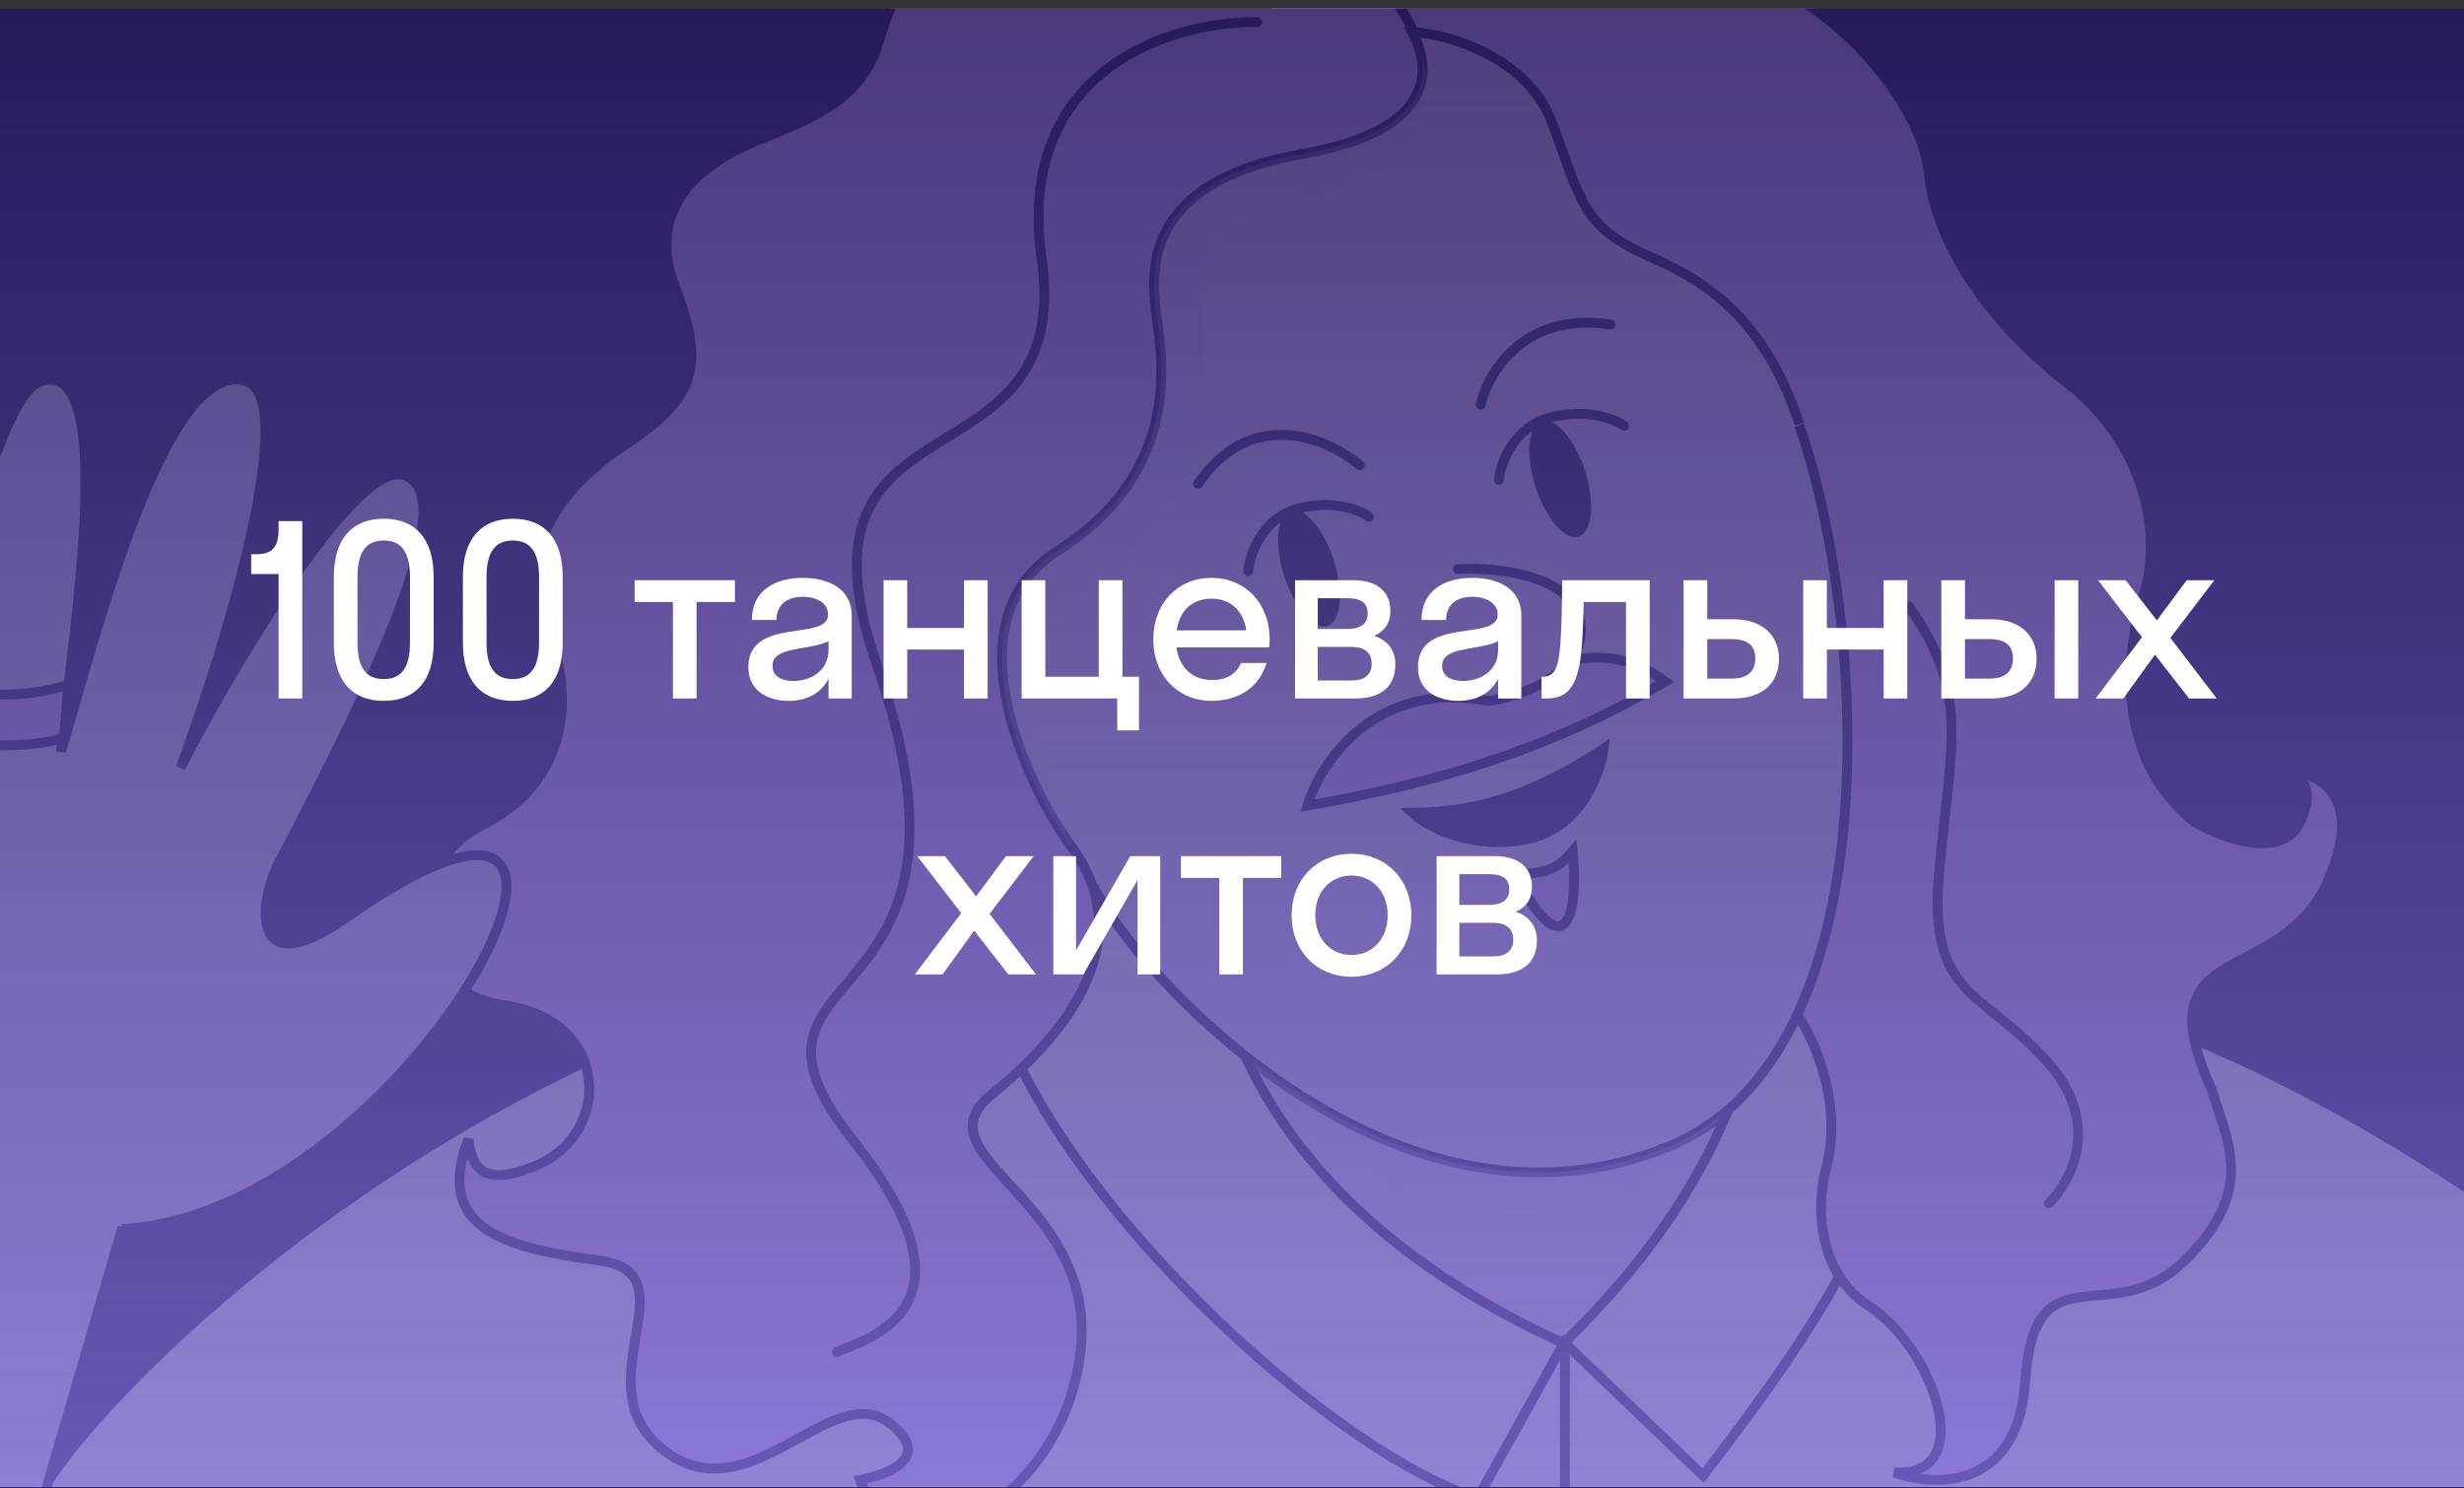 <svg viewBox="0 0 250 151" fill="none" xmlns="http://www.w3.org/2000/svg">
  <rect x="0" y="0" width="250" height="151" fill="#333333" stroke="none"/>
  <g clip-path="url(#clip0_6_93)">
    <rect width="250" height="150" transform="translate(0 0.88)" fill="#271A58" />
    <path d="M311.596 219.543C309.098 159.404 262.925 123.836 222.819 105.567L211.028 89.152L96.473 62.334L59.252 107.878C27.902 123.229 9.97 142.557 4.922 150.302L-54.841 174.808C-72.596 180.634 -78.345 205.323 -79 216.939H-75.269C-77.206 231.854 -72.67 264.602 -39.037 258.875C-5.404 253.147 33.099 224.75 48.733 208.677V291.559H259V274.176C289.396 272.04 313.16 257.213 311.596 219.543Z" fill="#F9EBFF" />
    <path d="M83.295 52.046L132.423 -2.861L186.637 17.368L196.694 58.173L182.591 102.908C180.094 108.087 176.619 111.693 175.193 112.849C170.662 123.762 162.362 132.963 158.779 136.2C139.451 128.709 129.071 113.659 126.296 107.07C118.436 101.244 112.695 93.314 110.807 90.077L83.295 87.418V52.046Z" fill="#E9D4FF" />
    <path d="M132.145 15.617C145.256 13.327 145.467 7.377 143.299 3.256C146.681 3.386 154.952 5.721 157.449 12.384C160.571 20.713 160.5 23.035 167.654 26.159C174.807 29.282 179.434 33.8 182.591 43.045C191.284 72.465 186.015 95.208 182.294 102.901C184.091 105.435 187.176 112.222 185.15 119.095C184.411 122.132 184.263 129.065 189.581 132.502C196.228 136.797 200.789 149.944 192.187 149.424C196.315 150.942 204.751 151.22 205.481 140.182C206.394 126.384 214.213 135.235 221.642 127.946C229.071 120.657 225.903 115.737 224.379 110.504C217.267 94.932 231.491 100.443 236.293 89.207C240.135 80.219 234.692 78.127 231.491 78.206C232.896 78.323 235.239 79.531 233.365 83.429C231.491 87.327 225.464 85.053 222.685 83.429C214.727 77.132 215.517 66.637 217.472 60.52C219.427 54.402 217.863 45.16 209.652 38.782C201.441 32.403 196.358 24.333 195.706 17.564C195.055 10.796 186.323 -0.268 176.678 -2.481C167.034 -4.694 160.908 -14.326 150.612 -17.451C142.375 -19.95 130.816 -14.653 125.95 -14.306C122.525 -15.086 113.909 -15.747 105.48 -12.623C94.034 -8.589 90.782 -1.301 89.091 4.425C87.4 10.152 82.198 12.104 76.995 14.186C71.792 16.268 65.159 20.693 68.54 29.282C71.922 37.872 69.841 40.865 63.208 45.29C56.574 49.715 52.282 56.092 55.403 63.51C58.525 70.928 57.484 79.387 49.03 83.682C40.575 87.976 40.6 100.466 51.266 102.028C61.932 103.589 62.037 114.916 54.623 118.169C48.692 120.772 47.871 118.162 47.524 115.603C44.012 124.713 51.241 126.628 60.866 127.93C70.491 129.231 58.785 140.554 67.37 147.191C75.954 153.828 84.279 140.033 90.132 144.328C94.814 147.763 90.175 149.664 87.27 150.184C91.433 160.986 107.951 152.527 109.642 137.04C111.333 121.553 92.733 117.388 100.667 111.011C108.602 104.634 115.584 95.24 108.684 85.878C104.338 79.98 96.115 62.963 107.281 55.919C120.236 47.746 117.837 35.919 117.317 31.885C116.796 27.851 115.756 18.48 132.145 15.617Z" fill="#D9B6FF" />
    <path d="M182.592 43.045C179.434 33.8 174.807 29.282 167.654 26.159C160.5 23.035 160.571 20.713 157.449 12.384C154.952 5.72 146.681 3.386 143.299 3.256C145.467 7.377 145.256 13.327 132.145 15.617C115.756 18.48 116.796 27.85 117.317 31.885C117.837 35.919 120.237 47.745 107.281 55.918C96.115 62.963 104.338 79.98 108.684 85.877C115.584 95.24 108.602 104.634 100.667 111.011C92.733 117.388 111.333 121.553 109.642 137.039C107.951 152.526 91.433 160.986 87.27 150.184C90.175 149.663 94.814 147.763 90.132 144.327C84.279 140.033 75.954 153.828 67.37 147.191C58.785 140.553 70.491 129.231 60.866 127.93C51.241 126.628 44.012 124.712 47.524 115.603C47.871 118.162 48.692 120.772 54.623 118.169C62.037 114.915 61.932 103.589 51.266 102.027C40.6 100.466 40.575 87.976 49.03 83.681C57.484 79.387 58.525 70.927 55.403 63.509C52.282 56.091 56.574 49.714 63.208 45.289C69.841 40.865 71.922 37.871 68.54 29.282C65.159 20.693 71.792 16.268 76.995 14.185C82.198 12.103 87.401 10.151 89.091 4.425C90.782 -1.301 94.034 -8.589 105.48 -12.624C113.909 -15.747 122.866 -14.966 126.291 -14.185" stroke="#271A58" />
    <path d="M-24.53 115.679L-54.841 174.693C-55.673 192.725 -49.177 207.791 -45.825 213.07C-31.213 211.868 -14.768 201.703 -8.372 196.771L12.551 124.409C28.053 126.537 54.185 98.837 50.688 87.995C47.919 79.414 22.148 108.91 28.053 87.995C38.697 67.903 46.981 49.922 40.877 48.179C35.994 46.784 23.08 68.432 18.324 77.911C22.86 65.649 30.685 40.166 24.848 38.637C16.749 36.517 9.826 64.059 6.197 76.26C7.324 64.548 12.116 36.527 4.238 38.637C-0.798 39.986 -6.463 68.362 -7.929 77.911C-7.929 67.72 -2.438 50.105 -8.86 50.105C-17.103 50.105 -30.496 104.022 -24.53 115.679Z" fill="#E8D4FF" />
    <path d="M12.435 124.524L-8.603 196.656" stroke="#271A58" />
    <path d="M152.074 48.694C152.252 47.013 153.532 43.399 157.232 42.39C160.931 41.382 163.812 42.511 164.79 43.201" stroke="#271A58" stroke-linecap="round" />
    <path d="M126.644 57.942C126.815 56.261 128.049 52.647 131.613 51.639C135.178 50.63 137.954 51.758 138.897 52.449" stroke="#271A58" stroke-linecap="round" />
    <path d="M159.565 86.378C158.118 88.118 156.895 88.688 153.693 88.708C153.693 88.708 156.746 94.956 158.508 93.883C160.269 92.811 159.565 86.378 159.565 86.378Z" fill="#D9B6FF" stroke="#271A58" />
    <path d="M162.709 75.975C153.638 81.953 147.627 82.397 143.289 82.481C144.724 83.803 149 86.202 154.626 85.226C160.253 84.25 162.359 78.652 162.709 75.975Z" fill="#271A58" stroke="#271A58" />
    <path d="M151.268 71.188C139.653 68.797 133.987 77.307 132.655 81.754C145.611 79.511 157.571 75.94 168.951 69.16C165.65 66.689 162.31 66.362 159.272 67.026C158.647 68.051 156.172 70.318 151.268 71.188Z" fill="#D9B6FF" />
    <path d="M151.268 71.188C139.653 68.797 133.987 77.307 132.655 81.754C145.611 79.511 157.571 75.94 168.951 69.16C165.65 66.689 162.31 66.362 159.272 67.026" stroke="#271A58" />
    <path d="M-54.841 174.692L-24.613 115.595C-30.579 103.939 -17.104 50.105 -8.86 50.105C-2.438 50.105 -7.929 67.72 -7.929 77.911C-6.463 68.362 -0.798 39.986 4.238 38.637C12.116 36.527 7.324 64.548 6.197 76.26C9.826 64.059 16.749 36.517 24.847 38.637C30.685 40.166 22.86 65.649 18.323 77.911C23.08 68.432 35.993 46.784 40.877 48.179C46.981 49.922 38.697 67.903 28.053 87.995C26.225 92.169 25.582 99.805 35.158 93.101C70.134 68.618 42.014 123.18 12.355 124.719" stroke="#271A58" />
    <path d="M160.181 54.445C161.566 54 161.848 51.021 160.811 47.791C159.774 44.56 157.81 42.301 156.426 42.746C155.041 43.191 154.759 46.17 155.796 49.4C156.833 52.631 158.796 54.889 160.181 54.445Z" fill="#271A58" />
    <path d="M134.688 63.513C136.073 63.069 136.355 60.09 135.318 56.859C134.281 53.628 132.318 51.37 130.933 51.814C129.548 52.259 129.266 55.238 130.303 58.468C131.34 61.699 133.304 63.958 134.688 63.513Z" fill="#271A58" />
    <path d="M147.913 57.739C151.852 57.531 159.858 58.361 160.369 63.34C160.88 68.318 154.478 70.6 151.213 71.119" stroke="#271A58" stroke-linecap="round" />
    <path d="M4.922 150.302C9.325 143.197 29.208 122.044 59.367 107.763" stroke="#271A58" />
    <path d="M182.562 43.145C189.575 63.536 191.912 106.896 169.473 116.271C141.425 127.99 114.896 98.341 110.923 89.904" stroke="#271A58" />
    <path opacity="0.3" d="M126.619 107.37C137.742 116.081 153.357 123.005 169.473 116.272C171.62 115.375 173.54 114.167 175.251 112.698C154.897 134.737 134.349 118.329 126.619 107.37Z" fill="#D9B6FF" />
    <path opacity="0.3" d="M132.144 15.617C145.255 13.327 145.467 7.377 143.299 3.256C145.732 7.809 146.908 17.498 132.144 19.834C113.69 22.753 128.45 40.187 117.316 53.117C106.182 66.046 99.258 62.75 108.684 85.878C104.338 79.98 96.114 62.963 107.281 55.919C120.236 47.745 117.837 35.919 117.316 31.885C116.796 27.851 115.755 18.48 132.144 15.617Z" fill="#D9B6FF" />
    <path d="M125.719 -14.326C130.585 -14.674 142.375 -19.95 150.612 -17.451C160.908 -14.326 167.034 -4.694 176.678 -2.481C186.323 -0.268 195.055 10.796 195.707 17.564C196.358 24.333 201.441 32.403 209.652 38.782C217.863 45.16 219.427 54.402 217.472 60.52C215.517 66.637 214.727 77.132 222.685 83.429C225.464 85.053 231.491 87.327 233.365 83.429C235.239 79.531 232.897 78.323 231.491 78.206C234.693 78.127 240.136 80.219 236.294 89.207C231.491 100.443 217.268 94.932 224.379 110.504C225.904 115.737 229.071 120.657 221.642 127.946C214.214 135.235 206.394 126.384 205.481 140.182C204.752 151.22 196.315 150.942 192.188 149.424C200.79 149.944 196.228 136.797 189.581 132.502C184.264 129.065 184.411 122.132 185.15 119.095C187.176 112.222 184.091 105.435 182.295 102.901" stroke="#271A58" />
    <path d="M143.521 3.381C141.975 -0.131 133.905 -11.265 125.719 -14.421" stroke="#271A58" />
    <path d="M150.225 41.065C150.974 37.796 154.658 31.592 163.403 32.928" stroke="#271A58" stroke-linecap="round" />
    <path d="M137.948 47.202C134.771 44.505 127.04 41.11 121.536 49.105" stroke="#271A58" stroke-linecap="round" />
    <path d="M175.309 112.733C172.226 120.159 167.333 127.794 158.663 136.315C147.104 131.078 133.14 122.051 126.297 107.069" stroke="#271A58" />
    <path d="M103.596 108.338C112.764 126.803 136.455 147.735 149.912 152.048L158.703 136.232L172.796 149.739C176.469 144.921 182.614 136.908 186.609 129.525" stroke="#271A58" />
    <path d="M158.779 136.546L158.779 158.278" stroke="#271A58" />
    <path d="M6.918 69.466C1.725 71.233 -4.101 70.312 -6.431 69.633L-7.263 74.646C-2.52 76.175 4.56 75.697 6.502 74.819L6.918 69.466Z" fill="#D9B6FF" stroke="#271A58" />
    <path d="M127.536 2.234C119.112 2.157 102.947 6.85 105.683 26.247C109.103 50.493 78.927 38.628 89.001 67.589C101.928 104.751 71.566 96.801 86.579 115.762C100.094 132.83 88.025 135.801 84.911 137.2" stroke="#271A58" stroke-linecap="round" />
    <path d="M207.866 122.102C210.119 119.933 213.272 114.06 207.866 107.921C201.11 100.247 195.521 101.415 196.772 88.235C198.023 75.055 199.775 70.217 193.686 61.542" stroke="#271A58" stroke-linecap="round" />
    <path d="M222.631 105.502C244.18 114.288 290.881 142.572 304.962 186.081C322.32 239.718 304.795 266.578 268.426 273.001" stroke="#271A58" />
    <rect opacity="0.8" y="0.88" width="250" height="150" fill="url(#paint0_linear_6_93)" />
    <path d="M28.268 53.696C28.268 55.496 27.62 56.24 26.06 56.24H25.484V58.256H28.268V70.88H30.668V52.88H28.268V53.696ZM38.934 71.12C42.102 71.12 43.998 69.176 43.998 65.216V58.544C43.998 54.608 42.102 52.64 38.934 52.64C35.79 52.64 33.87 54.608 33.87 58.544V65.216C33.87 69.176 35.79 71.12 38.934 71.12ZM38.934 68.912C37.254 68.912 36.27 67.928 36.27 65.216V58.544C36.27 55.856 37.278 54.848 38.934 54.848C40.59 54.848 41.598 55.856 41.598 58.544V65.216C41.598 67.928 40.59 68.912 38.934 68.912ZM52.029 71.12C55.197 71.12 57.093 69.176 57.093 65.216V58.544C57.093 54.608 55.197 52.64 52.029 52.64C48.885 52.64 46.965 54.608 46.965 58.544V65.216C46.965 69.176 48.885 71.12 52.029 71.12ZM52.029 68.912C50.349 68.912 49.365 67.928 49.365 65.216V58.544C49.365 55.856 50.373 54.848 52.029 54.848C53.685 54.848 54.693 55.856 54.693 58.544V65.216C54.693 67.928 53.685 68.912 52.029 68.912ZM70.675 70.88V61.088H74.564V58.88H64.388V61.088H68.275V70.88H70.675ZM80.009 71.12C81.737 71.12 83.273 70.448 84.065 68.864V70.88H86.417V62.48C86.417 59.696 84.017 58.64 81.425 58.64C78.785 58.64 76.289 59.816 76.289 62.912H78.785C78.785 61.352 79.865 60.56 81.425 60.56C82.889 60.56 84.017 61.208 84.017 62.384C84.017 65.12 75.929 62.528 75.929 67.712C75.929 70.088 77.873 71.12 80.009 71.12ZM78.377 67.568C78.377 65.552 82.025 66.056 84.065 65.072V65.936C84.065 68.024 82.337 69.104 80.489 69.104C79.265 69.104 78.377 68.6 78.377 67.568ZM92.049 70.88V65.912H97.809V70.88H100.209V58.88H97.809V63.728H92.049V58.88H89.649V70.88H92.049ZM106.058 58.88H103.658V70.88H113.354V74.12H115.562V68.672H113.882V58.88H111.482V68.672H106.058V58.88ZM128.774 65.696C128.798 65.432 128.822 65.168 128.822 64.88C128.822 61.208 126.326 58.64 122.918 58.64C119.51 58.64 117.014 61.208 117.014 64.88C117.014 68.552 119.51 71.12 122.918 71.12C125.678 71.12 127.766 69.752 128.51 67.28H125.918C125.438 68.36 124.478 69.008 123.014 69.008C120.998 69.008 119.654 67.784 119.366 65.696H128.774ZM122.918 60.752C124.838 60.752 126.158 61.952 126.446 63.968H119.39C119.678 61.952 120.974 60.752 122.918 60.752ZM131.396 70.88H137.54C140.036 70.88 141.572 69.728 141.572 67.424C141.572 65.912 140.732 64.952 139.412 64.52C140.444 64.088 141.068 63.272 141.068 62C141.068 59.912 139.556 58.88 137.348 58.88H131.396V70.88ZM136.652 60.704C138.14 60.704 138.764 61.184 138.764 62.264C138.764 63.272 138.14 63.824 136.652 63.824H133.7V60.704H136.652ZM137.132 65.648C138.476 65.648 139.172 66.248 139.172 67.352C139.172 68.456 138.476 69.056 137.132 69.056H133.7V65.648H137.132ZM147.947 71.12C149.675 71.12 151.211 70.448 152.003 68.864V70.88H154.355V62.48C154.355 59.696 151.955 58.64 149.363 58.64C146.723 58.64 144.227 59.816 144.227 62.912H146.723C146.723 61.352 147.803 60.56 149.363 60.56C150.827 60.56 151.955 61.208 151.955 62.384C151.955 65.12 143.867 62.528 143.867 67.712C143.867 70.088 145.811 71.12 147.947 71.12ZM146.315 67.568C146.315 65.552 149.963 66.056 152.003 65.072V65.936C152.003 68.024 150.275 69.104 148.427 69.104C147.203 69.104 146.315 68.6 146.315 67.568ZM167.378 70.88V58.88H158.498C158.474 64.28 158.306 66.344 158.018 67.376C157.778 68.288 157.25 68.672 156.602 68.672H156.41V70.88H156.842C158.762 70.88 159.818 70.088 160.322 67.088C160.514 65.792 160.634 63.896 160.682 61.088H164.978V70.88H167.378ZM180.494 66.848C180.494 64.472 178.79 62.84 175.886 62.84H173.222V58.88H170.822V70.88H175.91C178.91 70.88 180.494 69.224 180.494 66.848ZM175.694 64.856C177.326 64.856 178.094 65.504 178.094 66.824C178.094 68.12 177.326 68.864 175.694 68.864H173.222V64.856H175.694ZM185.356 70.88V65.912H191.116V70.88H193.516V58.88H191.116V63.728H185.356V58.88H182.956V70.88H185.356ZM206.638 66.848C206.638 64.472 204.934 62.84 202.03 62.84H199.366V58.88H196.966V70.88H202.054C205.054 70.88 206.638 69.224 206.638 66.848ZM210.862 70.88V58.88H208.462V70.88H210.862ZM201.838 64.856C203.47 64.856 204.238 65.504 204.238 66.824C204.238 68.12 203.47 68.864 201.838 68.864H199.366V64.856H201.838ZM215.431 70.88L218.647 66.44L222.103 70.88H224.911L220.207 64.736L224.671 58.88H221.863L218.839 62.96L215.671 58.88H212.863L217.327 64.664L212.623 70.88H215.431ZM95.631 98.88L98.847 94.44L102.303 98.88H105.111L100.407 92.736L104.871 86.88H102.063L99.039 90.96L95.871 86.88H93.063L97.527 92.664L92.823 98.88H95.631ZM117.72 98.88V86.88H114.672L109.176 96.456V86.88H106.872V98.88H109.92L115.416 89.304V98.88H117.72ZM126.107 98.88V89.088H129.995V86.88H119.819V89.088H123.707V98.88H126.107ZM137.122 99.12C140.602 99.12 143.194 96.552 143.194 92.88C143.194 89.208 140.602 86.64 137.122 86.64C133.642 86.64 131.05 89.208 131.05 92.88C131.05 96.552 133.642 99.12 137.122 99.12ZM137.122 96.912C135.034 96.912 133.45 95.304 133.45 92.88C133.45 90.456 135.034 88.848 137.122 88.848C139.21 88.848 140.794 90.456 140.794 92.88C140.794 95.304 139.21 96.912 137.122 96.912ZM145.76 98.88H151.904C154.4 98.88 155.936 97.728 155.936 95.424C155.936 93.912 155.096 92.952 153.776 92.52C154.808 92.088 155.432 91.272 155.432 90C155.432 87.912 153.92 86.88 151.712 86.88H145.76V98.88ZM151.016 88.704C152.504 88.704 153.128 89.184 153.128 90.264C153.128 91.272 152.504 91.824 151.016 91.824H148.064V88.704H151.016ZM151.496 93.648C152.84 93.648 153.536 94.248 153.536 95.352C153.536 96.456 152.84 97.056 151.496 97.056H148.064V93.648H151.496Z" fill="white" />
  </g>
  <defs>
    <linearGradient id="paint0_linear_6_93" x1="125" y1="0.88" x2="125" y2="150.88" gradientUnits="userSpaceOnUse">
      <stop stop-color="#271A58" />
      <stop offset="1" stop-color="#7868CC" />
    </linearGradient>
    <clipPath id="clip0_6_93">
      <rect width="250" height="150" fill="white" transform="translate(0 0.88)" />
    </clipPath>
  </defs>
</svg>
  